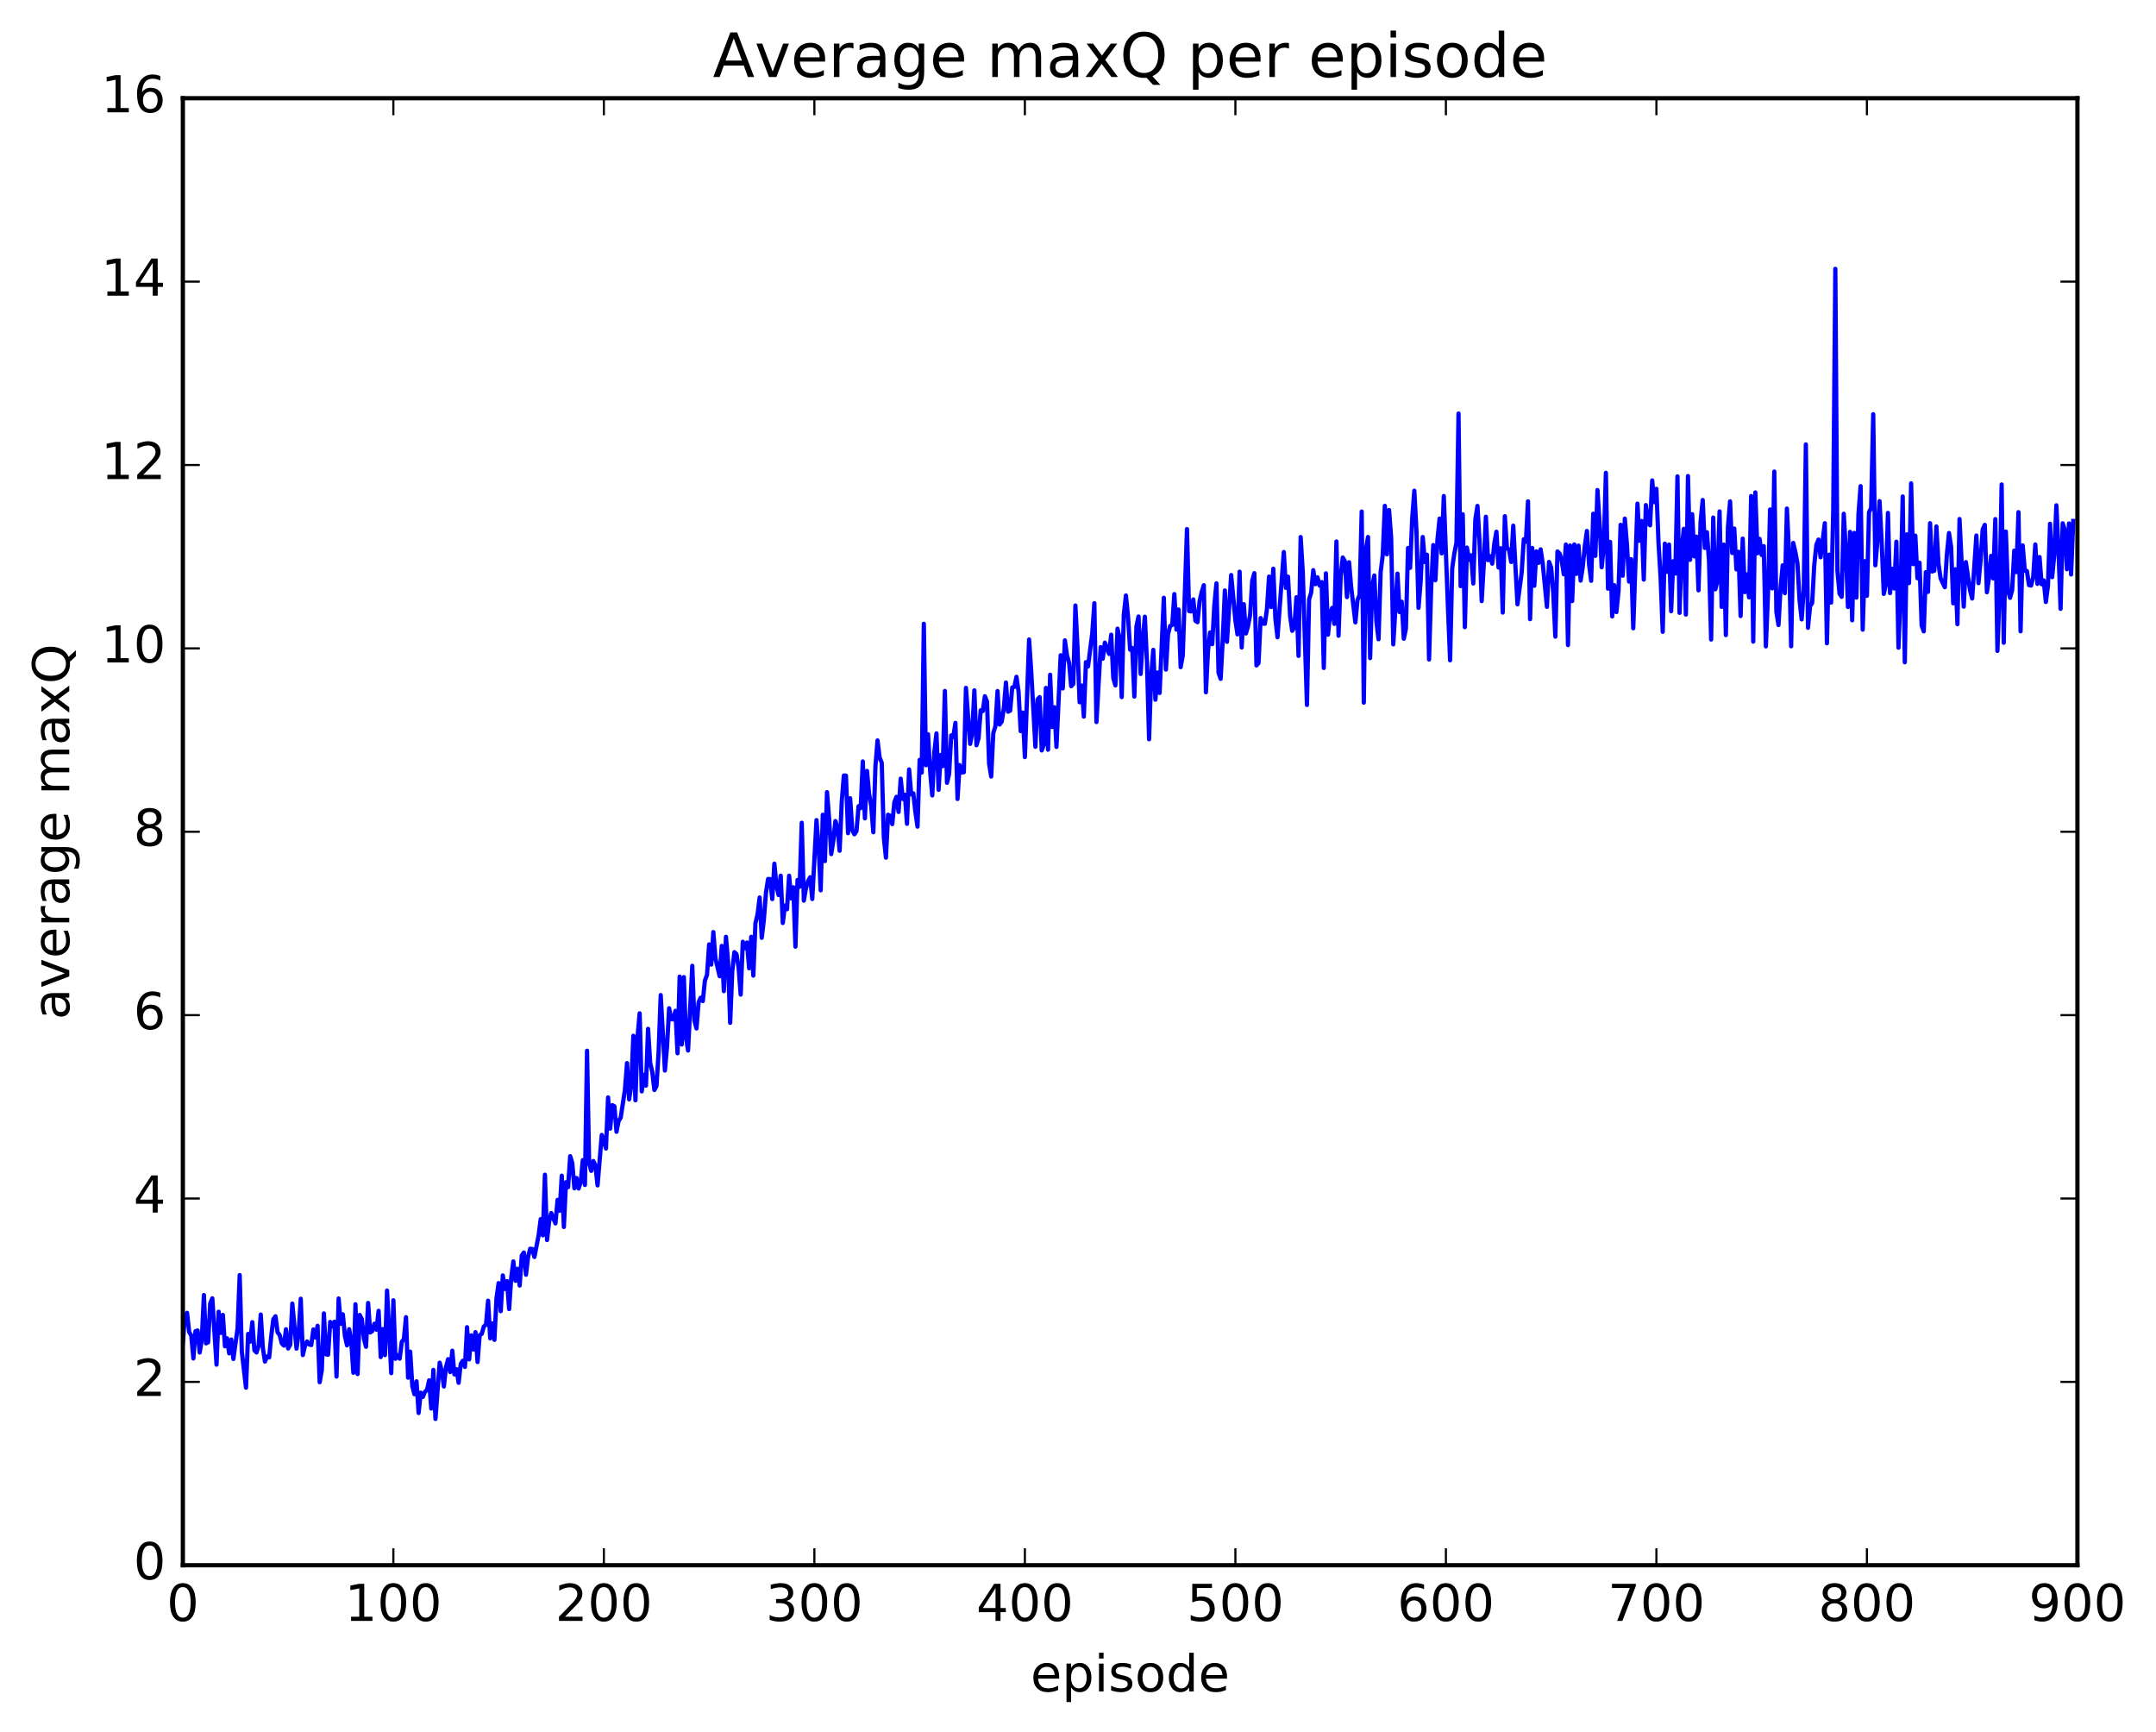 <?xml version="1.0" encoding="utf-8" standalone="no"?>
<!DOCTYPE svg PUBLIC "-//W3C//DTD SVG 1.1//EN"
  "http://www.w3.org/Graphics/SVG/1.1/DTD/svg11.dtd">
<!-- Created with matplotlib (http://matplotlib.org/) -->
<svg height="408pt" version="1.1" viewBox="0 0 508 408" width="508pt" xmlns="http://www.w3.org/2000/svg" xmlns:xlink="http://www.w3.org/1999/xlink">
 <defs>
  <style type="text/css">
*{stroke-linecap:butt;stroke-linejoin:round;stroke-miterlimit:100000;}
  </style>
 </defs>
 <g id="figure_1">
  <g id="patch_1">
   <path d="M 0 408.169 
L 508.136 408.169 
L 508.136 0 
L 0 0 
z
" style="fill:#ffffff;"/>
  </g>
  <g id="axes_1">
   <g id="patch_2">
    <path d="M 43.084 368.742 
L 489.484 368.742 
L 489.484 23.142 
L 43.084 23.142 
z
" style="fill:#ffffff;"/>
   </g>
   <g id="line2d_1">
    <path clip-path="url(#pbf29f3b630)" d="M 43.084 316.364 
L 43.58 309.959 
L 44.076 309.282 
L 44.572 313.789 
L 45.068 314.629 
L 45.564 320.016 
L 46.06 313.602 
L 46.556 313.443 
L 47.052 318.622 
L 47.548 315.549 
L 48.044 305.084 
L 48.54 316.47 
L 49.036 316.227 
L 49.532 307.076 
L 50.028 305.86 
L 51.02 321.485 
L 51.516 309.016 
L 52.012 314.009 
L 52.508 309.763 
L 53.004 317.156 
L 53.5 315.281 
L 53.996 318.825 
L 54.492 315.565 
L 54.988 320.141 
L 55.98 312.934 
L 56.476 300.391 
L 56.972 318.394 
L 57.964 326.909 
L 58.46 314.243 
L 58.956 316.06 
L 59.452 311.472 
L 59.948 318.13 
L 60.444 318.622 
L 60.94 316.99 
L 61.436 309.677 
L 61.932 317.533 
L 62.428 320.758 
L 62.924 319.564 
L 63.42 319.788 
L 63.916 314.688 
L 64.412 310.777 
L 64.908 310.088 
L 65.404 313.858 
L 65.9 314.52 
L 66.396 316.493 
L 66.892 316.998 
L 67.388 313.149 
L 67.884 317.672 
L 68.38 316.797 
L 68.876 307.095 
L 69.868 317.714 
L 70.364 314.06 
L 70.86 305.956 
L 71.356 319.225 
L 71.852 317.097 
L 72.348 316.02 
L 72.844 316.715 
L 73.34 316.874 
L 73.836 313.196 
L 74.332 315.078 
L 74.828 312.338 
L 75.324 325.62 
L 75.82 322.809 
L 76.316 309.419 
L 76.812 319.063 
L 77.308 319.132 
L 77.804 311.42 
L 78.3 312.49 
L 78.796 311.379 
L 79.292 324.292 
L 79.788 305.897 
L 80.284 311.858 
L 80.78 309.628 
L 81.276 314.799 
L 81.772 316.947 
L 82.268 313.137 
L 82.764 316.128 
L 83.26 323.399 
L 83.756 307.257 
L 84.252 323.713 
L 84.748 309.773 
L 85.244 310.736 
L 85.74 315.331 
L 86.236 317.277 
L 86.732 306.945 
L 87.228 313.91 
L 87.724 313.571 
L 88.22 311.842 
L 88.716 313.254 
L 89.212 308.806 
L 89.708 319.7 
L 90.204 313.113 
L 90.7 319.245 
L 91.196 304.028 
L 92.188 323.488 
L 92.684 306.318 
L 93.18 320.099 
L 93.676 319.233 
L 94.172 320.075 
L 94.668 316.128 
L 95.164 315.454 
L 95.66 310.305 
L 96.156 324.555 
L 96.652 318.427 
L 97.148 326.544 
L 97.644 328.448 
L 98.14 325.408 
L 98.636 332.87 
L 99.132 328.08 
L 99.628 329.099 
L 100.124 327.894 
L 100.62 327.415 
L 101.116 325.17 
L 101.612 331.83 
L 102.108 322.721 
L 102.604 334.272 
L 103.596 321.021 
L 104.092 322.934 
L 104.588 326.636 
L 105.084 322.058 
L 105.58 320.2 
L 106.076 323.223 
L 106.572 318.199 
L 107.068 323.785 
L 107.564 322.566 
L 108.06 325.764 
L 108.556 321.319 
L 109.052 320.562 
L 109.548 322.02 
L 110.044 312.662 
L 110.54 320.25 
L 111.036 314.579 
L 111.532 317.914 
L 112.028 313.821 
L 112.524 320.868 
L 113.02 314.54 
L 113.516 314.218 
L 114.012 312.468 
L 114.508 312.085 
L 115.004 306.417 
L 115.5 315.288 
L 115.996 311.752 
L 116.492 315.64 
L 116.988 305.83 
L 117.484 302.27 
L 117.98 308.89 
L 118.476 300.471 
L 118.972 303.655 
L 119.468 301.811 
L 119.964 308.383 
L 120.46 300.969 
L 120.956 297.169 
L 121.452 301.737 
L 121.948 298.907 
L 122.444 302.854 
L 122.94 295.758 
L 123.436 295.066 
L 123.932 300.301 
L 124.428 296.094 
L 124.924 294.18 
L 125.42 294.246 
L 125.916 296.116 
L 126.908 291.031 
L 127.404 287.199 
L 127.9 291.023 
L 128.396 276.741 
L 128.892 292.135 
L 129.388 287.759 
L 129.884 285.774 
L 130.876 288.212 
L 131.372 282.667 
L 131.868 285.235 
L 132.364 276.973 
L 132.86 289.052 
L 133.356 278.507 
L 133.852 279.673 
L 134.348 272.371 
L 134.844 274.016 
L 135.34 279.94 
L 135.836 277.514 
L 136.332 279.991 
L 136.828 278.477 
L 137.324 273.311 
L 137.82 279.163 
L 138.316 247.534 
L 138.812 274.029 
L 139.308 275.836 
L 139.804 273.51 
L 140.3 274.602 
L 140.796 279.252 
L 141.788 267.369 
L 142.284 268.739 
L 142.78 270.571 
L 143.276 258.527 
L 143.772 265.889 
L 144.268 260.346 
L 144.764 260.614 
L 145.26 266.627 
L 145.756 264.11 
L 146.252 263.289 
L 147.244 256.761 
L 147.74 250.447 
L 148.236 258.988 
L 148.732 255.728 
L 149.228 244.003 
L 149.724 259.209 
L 150.22 244.193 
L 150.716 238.723 
L 151.212 257.114 
L 151.708 253.199 
L 152.204 255.755 
L 152.7 242.376 
L 153.196 250.382 
L 153.692 252.549 
L 154.188 256.78 
L 154.684 255.845 
L 155.18 247.893 
L 155.676 234.423 
L 156.668 252.194 
L 157.164 246.621 
L 157.66 237.518 
L 158.156 240.126 
L 158.652 240.123 
L 159.148 238.135 
L 159.644 248.128 
L 160.14 230.072 
L 160.636 246.063 
L 161.132 230.185 
L 161.628 244.389 
L 162.124 247.486 
L 163.116 227.523 
L 163.612 240.403 
L 164.108 242.284 
L 164.604 236.097 
L 165.1 235.031 
L 165.596 235.835 
L 166.092 231 
L 166.588 229.659 
L 167.084 222.48 
L 167.58 227.24 
L 168.076 219.575 
L 168.572 225.747 
L 169.564 229.981 
L 170.06 222.831 
L 170.556 233.5 
L 171.052 220.691 
L 171.548 226.501 
L 172.044 240.962 
L 172.54 228.794 
L 173.036 224.309 
L 173.532 224.772 
L 174.028 227.945 
L 174.524 234.308 
L 175.02 221.856 
L 175.516 223.366 
L 176.012 222.037 
L 176.508 228.111 
L 177.004 220.703 
L 177.5 229.832 
L 177.996 217.492 
L 178.492 215.423 
L 178.988 211.438 
L 179.484 220.928 
L 179.98 216.688 
L 180.476 210.307 
L 180.972 207.075 
L 181.468 207.096 
L 181.964 211.804 
L 182.46 203.465 
L 182.956 208.701 
L 183.452 210.862 
L 183.948 206.287 
L 184.444 217.441 
L 184.94 213.325 
L 185.436 214.206 
L 185.932 206.301 
L 186.428 211.648 
L 186.924 209.026 
L 187.42 223.015 
L 187.916 207.299 
L 188.412 208.897 
L 188.908 193.829 
L 189.404 212.173 
L 189.9 209.253 
L 190.396 207.567 
L 190.892 206.658 
L 191.388 211.788 
L 192.38 193.201 
L 192.876 199.391 
L 193.372 209.744 
L 193.868 191.933 
L 194.364 202.859 
L 194.86 186.61 
L 195.356 192.823 
L 195.852 201.211 
L 196.348 198.094 
L 196.844 193.424 
L 197.34 195.068 
L 197.836 200.423 
L 198.332 188.903 
L 198.828 182.697 
L 199.324 182.718 
L 199.82 196.277 
L 200.316 188.047 
L 200.812 195.563 
L 201.308 196.54 
L 201.804 195.814 
L 202.3 189.922 
L 202.796 190.377 
L 203.292 179.379 
L 203.788 192.787 
L 204.284 181.613 
L 204.78 187.06 
L 205.276 189.868 
L 205.772 196.061 
L 206.268 180.585 
L 206.764 174.43 
L 207.26 178.494 
L 207.756 179.697 
L 208.252 197.332 
L 208.748 202.048 
L 209.244 191.935 
L 209.74 192.191 
L 210.236 194.151 
L 210.732 188.973 
L 211.228 187.724 
L 211.724 191.282 
L 212.22 183.439 
L 212.716 188.216 
L 213.212 187.225 
L 213.708 194.075 
L 214.204 181.259 
L 214.7 187.141 
L 215.196 186.903 
L 215.692 191.348 
L 216.188 194.744 
L 216.684 179.007 
L 217.18 181.992 
L 217.676 146.955 
L 218.172 180.27 
L 218.668 172.982 
L 219.164 181.799 
L 219.66 187.386 
L 220.156 177.16 
L 220.652 172.766 
L 221.148 186.066 
L 221.644 177.866 
L 222.14 180.495 
L 222.636 162.78 
L 223.132 184.417 
L 223.628 182.359 
L 224.124 173.24 
L 224.62 173.637 
L 225.116 170.297 
L 225.612 188.225 
L 226.108 180.244 
L 226.604 181.984 
L 227.1 181.924 
L 227.596 162.044 
L 228.588 175.248 
L 229.084 172.58 
L 229.58 162.63 
L 230.076 175.564 
L 230.572 173.911 
L 231.068 167.337 
L 231.564 167.524 
L 232.06 164.02 
L 232.556 165.258 
L 233.052 179.881 
L 233.548 182.939 
L 234.044 172.697 
L 234.54 171.086 
L 235.036 162.802 
L 235.532 170.685 
L 236.028 169.994 
L 236.524 166.91 
L 237.02 160.789 
L 237.516 167.655 
L 238.012 167.413 
L 238.508 161.958 
L 239.004 161.824 
L 239.5 159.441 
L 239.996 162.958 
L 240.492 172.234 
L 240.988 167.859 
L 241.484 178.359 
L 242.476 150.652 
L 242.972 158.053 
L 243.964 175.925 
L 244.46 164.79 
L 244.956 164.218 
L 245.452 176.784 
L 245.948 175.403 
L 246.444 162.06 
L 246.94 176.613 
L 247.436 158.954 
L 247.932 171.257 
L 248.428 166.613 
L 248.924 175.959 
L 249.916 154.372 
L 250.412 162.181 
L 250.908 150.861 
L 251.404 154.39 
L 251.9 156.188 
L 252.396 161.664 
L 252.892 161.11 
L 253.388 142.645 
L 253.884 152.578 
L 254.38 165.436 
L 254.876 161.51 
L 255.372 168.822 
L 255.868 156.002 
L 256.364 157.004 
L 257.356 149.202 
L 257.852 142.101 
L 258.348 170.096 
L 259.34 152.461 
L 259.836 155.186 
L 260.332 151.395 
L 261.324 154.049 
L 261.82 149.524 
L 262.316 159.733 
L 262.812 161.464 
L 263.308 148.093 
L 263.804 150.34 
L 264.3 164.223 
L 264.796 144.798 
L 265.292 140.279 
L 265.788 145.266 
L 266.284 153.052 
L 266.78 152.66 
L 267.276 164.091 
L 267.772 147.533 
L 268.268 145.236 
L 268.764 158.773 
L 269.26 150.405 
L 269.756 145.288 
L 270.252 156.008 
L 270.748 174.158 
L 271.244 159.283 
L 271.74 153.095 
L 272.236 164.841 
L 272.732 158.437 
L 273.228 163.248 
L 274.22 140.824 
L 274.716 157.735 
L 275.212 149.428 
L 275.708 147.461 
L 276.204 147.223 
L 276.7 139.956 
L 277.196 148.327 
L 277.692 143.589 
L 278.188 157.166 
L 278.684 154.427 
L 279.676 124.637 
L 280.172 143.962 
L 280.668 144.04 
L 281.164 141.218 
L 281.66 146.231 
L 282.156 146.575 
L 282.652 141.621 
L 283.148 139.467 
L 283.644 137.862 
L 284.14 163.083 
L 284.636 153.195 
L 285.132 148.994 
L 285.628 151.744 
L 286.124 142.562 
L 286.62 137.431 
L 287.116 158.484 
L 287.612 159.929 
L 288.108 150.655 
L 288.604 139.104 
L 289.1 151.207 
L 290.092 135.466 
L 291.084 146.132 
L 291.58 149.451 
L 292.076 134.679 
L 292.572 152.534 
L 293.068 142.333 
L 293.564 149.233 
L 294.06 147.514 
L 294.556 144.857 
L 295.052 136.804 
L 295.548 135.027 
L 296.044 156.77 
L 296.54 156.189 
L 297.036 145.597 
L 297.532 146.885 
L 298.028 146.958 
L 298.524 143.462 
L 299.02 135.832 
L 299.516 143.003 
L 300.012 133.977 
L 300.508 145.725 
L 301.004 150.129 
L 302.492 130.046 
L 302.988 138.477 
L 303.484 135.857 
L 303.98 145.123 
L 304.476 148.609 
L 304.972 147.746 
L 305.468 140.699 
L 305.964 154.518 
L 306.46 126.521 
L 306.956 134.617 
L 307.948 166.076 
L 308.444 141.252 
L 308.94 139.587 
L 309.436 134.325 
L 309.932 137.615 
L 310.428 136.005 
L 310.924 137.948 
L 311.42 137.138 
L 311.916 157.358 
L 312.412 135.065 
L 312.908 149.523 
L 313.404 144.53 
L 313.9 143.203 
L 314.396 146.972 
L 314.892 127.564 
L 315.388 149.764 
L 315.884 135.874 
L 316.38 131.338 
L 316.876 132.205 
L 317.372 140.665 
L 317.868 132.452 
L 318.364 138.301 
L 319.356 146.624 
L 319.852 141.375 
L 320.348 140.151 
L 320.844 120.5 
L 321.34 165.529 
L 321.836 129.43 
L 322.332 126.502 
L 322.828 155.041 
L 323.324 138.172 
L 323.82 135.577 
L 324.316 146.519 
L 324.812 150.594 
L 325.308 134.81 
L 325.804 130.736 
L 326.3 119.172 
L 326.796 130.596 
L 327.292 120.147 
L 327.788 126.713 
L 328.284 151.801 
L 329.276 135.137 
L 329.772 144.186 
L 330.268 141.756 
L 330.764 150.476 
L 331.26 148.132 
L 331.756 129.104 
L 332.252 133.78 
L 332.748 122.086 
L 333.244 115.599 
L 333.74 124.89 
L 334.236 143.19 
L 334.732 136.97 
L 335.228 126.512 
L 335.724 132.398 
L 336.22 130.682 
L 336.716 155.362 
L 337.212 138.57 
L 337.708 128.405 
L 338.204 136.69 
L 338.7 127.073 
L 339.196 122.164 
L 339.692 130.37 
L 340.188 116.856 
L 341.18 143.454 
L 341.676 155.55 
L 342.172 133.86 
L 342.668 130.365 
L 343.164 127.924 
L 343.66 97.418 
L 344.156 138.074 
L 344.652 121.149 
L 345.148 147.749 
L 345.644 129.006 
L 346.14 131.883 
L 346.636 130.828 
L 347.132 137.46 
L 347.628 122.339 
L 348.124 119.187 
L 348.62 127.739 
L 349.116 141.61 
L 349.612 132.913 
L 350.108 121.742 
L 350.604 131.961 
L 351.1 131.026 
L 351.596 132.792 
L 352.092 128.061 
L 352.588 125.262 
L 353.084 133.694 
L 353.58 129.165 
L 354.076 144.305 
L 354.572 121.604 
L 355.068 129.109 
L 355.564 129.523 
L 356.06 132.401 
L 356.556 123.838 
L 357.548 142.369 
L 358.54 134.903 
L 359.036 127.043 
L 359.532 127.631 
L 360.028 118.102 
L 360.524 145.862 
L 361.02 129.084 
L 361.516 137.993 
L 362.012 129.892 
L 362.508 132.613 
L 363.004 129.422 
L 363.5 132.754 
L 364.492 142.966 
L 364.988 132.377 
L 365.484 133.701 
L 365.98 139.721 
L 366.476 149.986 
L 366.972 129.917 
L 367.468 130.391 
L 367.964 132.007 
L 368.46 135.286 
L 368.956 128.275 
L 369.452 151.966 
L 369.948 128.513 
L 370.444 141.593 
L 370.94 128.265 
L 371.436 135.202 
L 371.932 128.535 
L 372.428 136.783 
L 372.924 133.544 
L 373.42 128.601 
L 373.916 125.085 
L 374.412 132.913 
L 374.908 136.828 
L 375.404 121.022 
L 375.9 130.95 
L 376.396 115.448 
L 376.892 123.257 
L 377.388 133.634 
L 377.884 128.755 
L 378.38 111.383 
L 378.876 138.686 
L 379.372 127.663 
L 379.868 145.215 
L 380.364 137.856 
L 380.86 144.198 
L 381.356 139.261 
L 381.852 123.635 
L 382.348 135.615 
L 382.844 122.176 
L 383.34 128.305 
L 383.836 137.01 
L 384.332 131.738 
L 384.828 148.014 
L 385.82 118.65 
L 386.316 127.406 
L 386.812 122.747 
L 387.308 136.536 
L 387.804 118.985 
L 388.3 123.135 
L 388.796 123.759 
L 389.292 113.188 
L 389.788 118.296 
L 390.284 115.165 
L 390.78 127.833 
L 391.276 136.123 
L 391.772 148.844 
L 392.268 128.068 
L 392.764 134.697 
L 393.26 128.286 
L 393.756 143.996 
L 394.252 132.218 
L 394.748 135.116 
L 395.244 112.228 
L 395.74 144.375 
L 396.236 129.386 
L 396.732 124.582 
L 397.228 144.78 
L 397.724 112.149 
L 398.22 131.885 
L 398.716 121.133 
L 399.212 131.069 
L 399.708 126.431 
L 400.204 139.07 
L 400.7 122.818 
L 401.196 117.793 
L 401.692 129.085 
L 402.188 125.382 
L 402.684 132.245 
L 403.18 150.665 
L 403.676 121.932 
L 404.172 138.827 
L 404.668 136.809 
L 405.164 120.477 
L 405.66 142.967 
L 406.156 128.302 
L 406.652 149.614 
L 407.148 124.122 
L 407.644 118.12 
L 408.14 130.279 
L 408.636 124.512 
L 409.132 134.135 
L 409.628 129.984 
L 410.124 145.126 
L 410.62 126.893 
L 411.116 139.491 
L 411.612 135.311 
L 412.108 140.719 
L 412.604 116.866 
L 413.1 151.145 
L 413.596 116.003 
L 414.092 130.348 
L 414.588 126.945 
L 415.084 130.749 
L 415.58 128.658 
L 416.076 152.272 
L 416.572 140.067 
L 417.068 120.019 
L 417.564 138.613 
L 418.06 111.092 
L 418.556 144.2 
L 419.052 147.242 
L 419.548 138.328 
L 420.044 133.176 
L 420.54 139.733 
L 421.036 119.8 
L 421.532 130.416 
L 422.028 152.25 
L 422.524 127.903 
L 423.02 130.022 
L 423.516 132.711 
L 424.012 141.316 
L 424.508 145.928 
L 425.004 138.919 
L 425.5 104.702 
L 425.996 147.893 
L 426.492 142.819 
L 426.988 142.051 
L 427.484 133.029 
L 427.98 128.345 
L 428.476 127.12 
L 428.972 131.291 
L 429.964 123.257 
L 430.46 151.546 
L 430.956 130.68 
L 431.452 141.958 
L 431.948 120.424 
L 432.444 63.335 
L 432.94 134.496 
L 433.436 139.849 
L 433.932 140.606 
L 434.428 121.033 
L 434.924 129.653 
L 435.42 142.986 
L 435.916 125.296 
L 436.412 146.135 
L 436.908 125.548 
L 437.404 140.777 
L 437.9 121.114 
L 438.396 114.524 
L 438.892 148.334 
L 439.388 132.205 
L 439.884 140.354 
L 440.38 120.701 
L 440.876 119.658 
L 441.372 97.577 
L 441.868 133.175 
L 442.364 127.465 
L 442.86 118.057 
L 443.356 127.502 
L 443.852 139.904 
L 444.348 137.695 
L 444.844 120.83 
L 445.34 139.728 
L 445.836 133.989 
L 446.332 138.634 
L 446.828 127.617 
L 447.324 152.586 
L 447.82 139.585 
L 448.316 116.955 
L 448.812 156.018 
L 449.308 125.878 
L 449.804 137.361 
L 450.3 113.867 
L 450.796 132.9 
L 451.292 126.197 
L 451.788 136.226 
L 452.284 132.566 
L 452.78 147.341 
L 453.276 148.738 
L 453.772 134.791 
L 454.268 139.443 
L 454.764 123.257 
L 455.26 134.626 
L 455.756 134.446 
L 456.252 124.017 
L 456.748 132.798 
L 457.244 136.236 
L 458.236 138.336 
L 458.732 130.589 
L 459.228 125.568 
L 459.724 128.819 
L 460.22 142.136 
L 460.716 134.118 
L 461.212 147.042 
L 461.708 122.276 
L 462.7 142.921 
L 463.196 132.421 
L 464.188 139.109 
L 464.684 140.999 
L 465.676 126.158 
L 466.172 137.382 
L 466.668 132.05 
L 467.164 124.712 
L 467.66 123.642 
L 468.156 139.52 
L 468.652 136.084 
L 469.148 130.957 
L 469.644 136.267 
L 470.14 122.289 
L 470.636 153.339 
L 471.132 139.468 
L 471.628 114.132 
L 472.124 151.424 
L 472.62 125.228 
L 473.116 139.062 
L 473.612 140.844 
L 474.108 139.005 
L 474.604 129.722 
L 475.1 134.782 
L 475.596 120.654 
L 476.092 148.717 
L 476.588 128.488 
L 477.084 134.435 
L 477.58 134.518 
L 478.076 137.845 
L 478.572 137.935 
L 479.068 135.913 
L 479.564 128.268 
L 480.06 137.542 
L 480.556 131.229 
L 481.052 137.641 
L 481.548 136.742 
L 482.044 141.814 
L 482.54 137.97 
L 483.036 123.389 
L 483.532 135.965 
L 484.028 130.744 
L 484.524 119.046 
L 485.02 129.581 
L 485.516 143.428 
L 486.012 123.279 
L 486.508 124.827 
L 487.004 134.1 
L 487.5 123.323 
L 487.996 135.337 
L 488.492 122.725 
L 488.492 122.725 
" style="fill:none;stroke:#0000ff;stroke-linecap:square;"/>
   </g>
   <g id="patch_3">
    <path d="M 489.484 368.742 
L 489.484 23.142 
" style="fill:none;stroke:#000000;stroke-linecap:square;stroke-linejoin:miter;"/>
   </g>
   <g id="patch_4">
    <path d="M 43.084 368.742 
L 489.484 368.742 
" style="fill:none;stroke:#000000;stroke-linecap:square;stroke-linejoin:miter;"/>
   </g>
   <g id="patch_5">
    <path d="M 43.084 23.142 
L 489.484 23.142 
" style="fill:none;stroke:#000000;stroke-linecap:square;stroke-linejoin:miter;"/>
   </g>
   <g id="patch_6">
    <path d="M 43.084 368.742 
L 43.084 23.142 
" style="fill:none;stroke:#000000;stroke-linecap:square;stroke-linejoin:miter;"/>
   </g>
   <g id="matplotlib.axis_1">
    <g id="xtick_1">
     <g id="line2d_2">
      <defs>
       <path d="M 0 0 
L 0 -4 
" id="mbdd1ac9953" style="stroke:#000000;stroke-width:0.5;"/>
      </defs>
      <g>
       <use style="stroke:#000000;stroke-width:0.5;" x="43.084" xlink:href="#mbdd1ac9953" y="368.742"/>
      </g>
     </g>
     <g id="line2d_3">
      <defs>
       <path d="M 0 0 
L 0 4 
" id="m3077b9e765" style="stroke:#000000;stroke-width:0.5;"/>
      </defs>
      <g>
       <use style="stroke:#000000;stroke-width:0.5;" x="43.084" xlink:href="#m3077b9e765" y="23.142"/>
      </g>
     </g>
     <g id="text_1">
      <!-- 0 -->
      <defs>
       <path d="M 31.781 66.406 
Q 24.172 66.406 20.328 58.906 
Q 16.5 51.422 16.5 36.375 
Q 16.5 21.391 20.328 13.891 
Q 24.172 6.391 31.781 6.391 
Q 39.453 6.391 43.281 13.891 
Q 47.125 21.391 47.125 36.375 
Q 47.125 51.422 43.281 58.906 
Q 39.453 66.406 31.781 66.406 
M 31.781 74.219 
Q 44.047 74.219 50.516 64.516 
Q 56.984 54.828 56.984 36.375 
Q 56.984 17.969 50.516 8.266 
Q 44.047 -1.422 31.781 -1.422 
Q 19.531 -1.422 13.062 8.266 
Q 6.594 17.969 6.594 36.375 
Q 6.594 54.828 13.062 64.516 
Q 19.531 74.219 31.781 74.219 
" id="BitstreamVeraSans-Roman-30"/>
      </defs>
      <g transform="translate(39.266 381.86)scale(0.12 -0.12)">
       <use xlink:href="#BitstreamVeraSans-Roman-30"/>
      </g>
     </g>
    </g>
    <g id="xtick_2">
     <g id="line2d_4">
      <g>
       <use style="stroke:#000000;stroke-width:0.5;" x="92.684" xlink:href="#mbdd1ac9953" y="368.742"/>
      </g>
     </g>
     <g id="line2d_5">
      <g>
       <use style="stroke:#000000;stroke-width:0.5;" x="92.684" xlink:href="#m3077b9e765" y="23.142"/>
      </g>
     </g>
     <g id="text_2">
      <!-- 100 -->
      <defs>
       <path d="M 12.406 8.297 
L 28.516 8.297 
L 28.516 63.922 
L 10.984 60.406 
L 10.984 69.391 
L 28.422 72.906 
L 38.281 72.906 
L 38.281 8.297 
L 54.391 8.297 
L 54.391 0 
L 12.406 0 
z
" id="BitstreamVeraSans-Roman-31"/>
      </defs>
      <g transform="translate(81.231 381.86)scale(0.12 -0.12)">
       <use xlink:href="#BitstreamVeraSans-Roman-31"/>
       <use x="63.623" xlink:href="#BitstreamVeraSans-Roman-30"/>
       <use x="127.246" xlink:href="#BitstreamVeraSans-Roman-30"/>
      </g>
     </g>
    </g>
    <g id="xtick_3">
     <g id="line2d_6">
      <g>
       <use style="stroke:#000000;stroke-width:0.5;" x="142.284" xlink:href="#mbdd1ac9953" y="368.742"/>
      </g>
     </g>
     <g id="line2d_7">
      <g>
       <use style="stroke:#000000;stroke-width:0.5;" x="142.284" xlink:href="#m3077b9e765" y="23.142"/>
      </g>
     </g>
     <g id="text_3">
      <!-- 200 -->
      <defs>
       <path d="M 19.188 8.297 
L 53.609 8.297 
L 53.609 0 
L 7.328 0 
L 7.328 8.297 
Q 12.938 14.109 22.625 23.891 
Q 32.328 33.688 34.812 36.531 
Q 39.547 41.844 41.422 45.531 
Q 43.312 49.219 43.312 52.781 
Q 43.312 58.594 39.234 62.25 
Q 35.156 65.922 28.609 65.922 
Q 23.969 65.922 18.812 64.312 
Q 13.672 62.703 7.812 59.422 
L 7.812 69.391 
Q 13.766 71.781 18.938 73 
Q 24.125 74.219 28.422 74.219 
Q 39.75 74.219 46.484 68.547 
Q 53.219 62.891 53.219 53.422 
Q 53.219 48.922 51.531 44.891 
Q 49.859 40.875 45.406 35.406 
Q 44.188 33.984 37.641 27.219 
Q 31.109 20.453 19.188 8.297 
" id="BitstreamVeraSans-Roman-32"/>
      </defs>
      <g transform="translate(130.831 381.86)scale(0.12 -0.12)">
       <use xlink:href="#BitstreamVeraSans-Roman-32"/>
       <use x="63.623" xlink:href="#BitstreamVeraSans-Roman-30"/>
       <use x="127.246" xlink:href="#BitstreamVeraSans-Roman-30"/>
      </g>
     </g>
    </g>
    <g id="xtick_4">
     <g id="line2d_8">
      <g>
       <use style="stroke:#000000;stroke-width:0.5;" x="191.884" xlink:href="#mbdd1ac9953" y="368.742"/>
      </g>
     </g>
     <g id="line2d_9">
      <g>
       <use style="stroke:#000000;stroke-width:0.5;" x="191.884" xlink:href="#m3077b9e765" y="23.142"/>
      </g>
     </g>
     <g id="text_4">
      <!-- 300 -->
      <defs>
       <path d="M 40.578 39.312 
Q 47.656 37.797 51.625 33 
Q 55.609 28.219 55.609 21.188 
Q 55.609 10.406 48.188 4.484 
Q 40.766 -1.422 27.094 -1.422 
Q 22.516 -1.422 17.656 -0.516 
Q 12.797 0.391 7.625 2.203 
L 7.625 11.719 
Q 11.719 9.328 16.594 8.109 
Q 21.484 6.891 26.812 6.891 
Q 36.078 6.891 40.938 10.547 
Q 45.797 14.203 45.797 21.188 
Q 45.797 27.641 41.281 31.266 
Q 36.766 34.906 28.719 34.906 
L 20.219 34.906 
L 20.219 43.016 
L 29.109 43.016 
Q 36.375 43.016 40.234 45.922 
Q 44.094 48.828 44.094 54.297 
Q 44.094 59.906 40.109 62.906 
Q 36.141 65.922 28.719 65.922 
Q 24.656 65.922 20.016 65.031 
Q 15.375 64.156 9.812 62.312 
L 9.812 71.094 
Q 15.438 72.656 20.344 73.438 
Q 25.25 74.219 29.594 74.219 
Q 40.828 74.219 47.359 69.109 
Q 53.906 64.016 53.906 55.328 
Q 53.906 49.266 50.438 45.094 
Q 46.969 40.922 40.578 39.312 
" id="BitstreamVeraSans-Roman-33"/>
      </defs>
      <g transform="translate(180.431 381.86)scale(0.12 -0.12)">
       <use xlink:href="#BitstreamVeraSans-Roman-33"/>
       <use x="63.623" xlink:href="#BitstreamVeraSans-Roman-30"/>
       <use x="127.246" xlink:href="#BitstreamVeraSans-Roman-30"/>
      </g>
     </g>
    </g>
    <g id="xtick_5">
     <g id="line2d_10">
      <g>
       <use style="stroke:#000000;stroke-width:0.5;" x="241.484" xlink:href="#mbdd1ac9953" y="368.742"/>
      </g>
     </g>
     <g id="line2d_11">
      <g>
       <use style="stroke:#000000;stroke-width:0.5;" x="241.484" xlink:href="#m3077b9e765" y="23.142"/>
      </g>
     </g>
     <g id="text_5">
      <!-- 400 -->
      <defs>
       <path d="M 37.797 64.312 
L 12.891 25.391 
L 37.797 25.391 
z
M 35.203 72.906 
L 47.609 72.906 
L 47.609 25.391 
L 58.016 25.391 
L 58.016 17.188 
L 47.609 17.188 
L 47.609 0 
L 37.797 0 
L 37.797 17.188 
L 4.891 17.188 
L 4.891 26.703 
z
" id="BitstreamVeraSans-Roman-34"/>
      </defs>
      <g transform="translate(230.031 381.86)scale(0.12 -0.12)">
       <use xlink:href="#BitstreamVeraSans-Roman-34"/>
       <use x="63.623" xlink:href="#BitstreamVeraSans-Roman-30"/>
       <use x="127.246" xlink:href="#BitstreamVeraSans-Roman-30"/>
      </g>
     </g>
    </g>
    <g id="xtick_6">
     <g id="line2d_12">
      <g>
       <use style="stroke:#000000;stroke-width:0.5;" x="291.084" xlink:href="#mbdd1ac9953" y="368.742"/>
      </g>
     </g>
     <g id="line2d_13">
      <g>
       <use style="stroke:#000000;stroke-width:0.5;" x="291.084" xlink:href="#m3077b9e765" y="23.142"/>
      </g>
     </g>
     <g id="text_6">
      <!-- 500 -->
      <defs>
       <path d="M 10.797 72.906 
L 49.516 72.906 
L 49.516 64.594 
L 19.828 64.594 
L 19.828 46.734 
Q 21.969 47.469 24.109 47.828 
Q 26.266 48.188 28.422 48.188 
Q 40.625 48.188 47.75 41.5 
Q 54.891 34.812 54.891 23.391 
Q 54.891 11.625 47.562 5.094 
Q 40.234 -1.422 26.906 -1.422 
Q 22.312 -1.422 17.547 -0.641 
Q 12.797 0.141 7.719 1.703 
L 7.719 11.625 
Q 12.109 9.234 16.797 8.062 
Q 21.484 6.891 26.703 6.891 
Q 35.156 6.891 40.078 11.328 
Q 45.016 15.766 45.016 23.391 
Q 45.016 31 40.078 35.438 
Q 35.156 39.891 26.703 39.891 
Q 22.75 39.891 18.812 39.016 
Q 14.891 38.141 10.797 36.281 
z
" id="BitstreamVeraSans-Roman-35"/>
      </defs>
      <g transform="translate(279.631 381.86)scale(0.12 -0.12)">
       <use xlink:href="#BitstreamVeraSans-Roman-35"/>
       <use x="63.623" xlink:href="#BitstreamVeraSans-Roman-30"/>
       <use x="127.246" xlink:href="#BitstreamVeraSans-Roman-30"/>
      </g>
     </g>
    </g>
    <g id="xtick_7">
     <g id="line2d_14">
      <g>
       <use style="stroke:#000000;stroke-width:0.5;" x="340.684" xlink:href="#mbdd1ac9953" y="368.742"/>
      </g>
     </g>
     <g id="line2d_15">
      <g>
       <use style="stroke:#000000;stroke-width:0.5;" x="340.684" xlink:href="#m3077b9e765" y="23.142"/>
      </g>
     </g>
     <g id="text_7">
      <!-- 600 -->
      <defs>
       <path d="M 33.016 40.375 
Q 26.375 40.375 22.484 35.828 
Q 18.609 31.297 18.609 23.391 
Q 18.609 15.531 22.484 10.953 
Q 26.375 6.391 33.016 6.391 
Q 39.656 6.391 43.531 10.953 
Q 47.406 15.531 47.406 23.391 
Q 47.406 31.297 43.531 35.828 
Q 39.656 40.375 33.016 40.375 
M 52.594 71.297 
L 52.594 62.312 
Q 48.875 64.062 45.094 64.984 
Q 41.312 65.922 37.594 65.922 
Q 27.828 65.922 22.672 59.328 
Q 17.531 52.734 16.797 39.406 
Q 19.672 43.656 24.016 45.922 
Q 28.375 48.188 33.594 48.188 
Q 44.578 48.188 50.953 41.516 
Q 57.328 34.859 57.328 23.391 
Q 57.328 12.156 50.688 5.359 
Q 44.047 -1.422 33.016 -1.422 
Q 20.359 -1.422 13.672 8.266 
Q 6.984 17.969 6.984 36.375 
Q 6.984 53.656 15.188 63.938 
Q 23.391 74.219 37.203 74.219 
Q 40.922 74.219 44.703 73.484 
Q 48.484 72.75 52.594 71.297 
" id="BitstreamVeraSans-Roman-36"/>
      </defs>
      <g transform="translate(329.231 381.86)scale(0.12 -0.12)">
       <use xlink:href="#BitstreamVeraSans-Roman-36"/>
       <use x="63.623" xlink:href="#BitstreamVeraSans-Roman-30"/>
       <use x="127.246" xlink:href="#BitstreamVeraSans-Roman-30"/>
      </g>
     </g>
    </g>
    <g id="xtick_8">
     <g id="line2d_16">
      <g>
       <use style="stroke:#000000;stroke-width:0.5;" x="390.284" xlink:href="#mbdd1ac9953" y="368.742"/>
      </g>
     </g>
     <g id="line2d_17">
      <g>
       <use style="stroke:#000000;stroke-width:0.5;" x="390.284" xlink:href="#m3077b9e765" y="23.142"/>
      </g>
     </g>
     <g id="text_8">
      <!-- 700 -->
      <defs>
       <path d="M 8.203 72.906 
L 55.078 72.906 
L 55.078 68.703 
L 28.609 0 
L 18.312 0 
L 43.219 64.594 
L 8.203 64.594 
z
" id="BitstreamVeraSans-Roman-37"/>
      </defs>
      <g transform="translate(378.831 381.86)scale(0.12 -0.12)">
       <use xlink:href="#BitstreamVeraSans-Roman-37"/>
       <use x="63.623" xlink:href="#BitstreamVeraSans-Roman-30"/>
       <use x="127.246" xlink:href="#BitstreamVeraSans-Roman-30"/>
      </g>
     </g>
    </g>
    <g id="xtick_9">
     <g id="line2d_18">
      <g>
       <use style="stroke:#000000;stroke-width:0.5;" x="439.884" xlink:href="#mbdd1ac9953" y="368.742"/>
      </g>
     </g>
     <g id="line2d_19">
      <g>
       <use style="stroke:#000000;stroke-width:0.5;" x="439.884" xlink:href="#m3077b9e765" y="23.142"/>
      </g>
     </g>
     <g id="text_9">
      <!-- 800 -->
      <defs>
       <path d="M 31.781 34.625 
Q 24.75 34.625 20.719 30.859 
Q 16.703 27.094 16.703 20.516 
Q 16.703 13.922 20.719 10.156 
Q 24.75 6.391 31.781 6.391 
Q 38.812 6.391 42.859 10.172 
Q 46.922 13.969 46.922 20.516 
Q 46.922 27.094 42.891 30.859 
Q 38.875 34.625 31.781 34.625 
M 21.922 38.812 
Q 15.578 40.375 12.031 44.719 
Q 8.5 49.078 8.5 55.328 
Q 8.5 64.062 14.719 69.141 
Q 20.953 74.219 31.781 74.219 
Q 42.672 74.219 48.875 69.141 
Q 55.078 64.062 55.078 55.328 
Q 55.078 49.078 51.531 44.719 
Q 48 40.375 41.703 38.812 
Q 48.828 37.156 52.797 32.312 
Q 56.781 27.484 56.781 20.516 
Q 56.781 9.906 50.312 4.234 
Q 43.844 -1.422 31.781 -1.422 
Q 19.734 -1.422 13.25 4.234 
Q 6.781 9.906 6.781 20.516 
Q 6.781 27.484 10.781 32.312 
Q 14.797 37.156 21.922 38.812 
M 18.312 54.391 
Q 18.312 48.734 21.844 45.562 
Q 25.391 42.391 31.781 42.391 
Q 38.141 42.391 41.719 45.562 
Q 45.312 48.734 45.312 54.391 
Q 45.312 60.062 41.719 63.234 
Q 38.141 66.406 31.781 66.406 
Q 25.391 66.406 21.844 63.234 
Q 18.312 60.062 18.312 54.391 
" id="BitstreamVeraSans-Roman-38"/>
      </defs>
      <g transform="translate(428.431 381.86)scale(0.12 -0.12)">
       <use xlink:href="#BitstreamVeraSans-Roman-38"/>
       <use x="63.623" xlink:href="#BitstreamVeraSans-Roman-30"/>
       <use x="127.246" xlink:href="#BitstreamVeraSans-Roman-30"/>
      </g>
     </g>
    </g>
    <g id="xtick_10">
     <g id="line2d_20">
      <g>
       <use style="stroke:#000000;stroke-width:0.5;" x="489.484" xlink:href="#mbdd1ac9953" y="368.742"/>
      </g>
     </g>
     <g id="line2d_21">
      <g>
       <use style="stroke:#000000;stroke-width:0.5;" x="489.484" xlink:href="#m3077b9e765" y="23.142"/>
      </g>
     </g>
     <g id="text_10">
      <!-- 900 -->
      <defs>
       <path d="M 10.984 1.516 
L 10.984 10.5 
Q 14.703 8.734 18.5 7.812 
Q 22.312 6.891 25.984 6.891 
Q 35.75 6.891 40.891 13.453 
Q 46.047 20.016 46.781 33.406 
Q 43.953 29.203 39.594 26.953 
Q 35.25 24.703 29.984 24.703 
Q 19.047 24.703 12.672 31.312 
Q 6.297 37.938 6.297 49.422 
Q 6.297 60.641 12.938 67.422 
Q 19.578 74.219 30.609 74.219 
Q 43.266 74.219 49.922 64.516 
Q 56.594 54.828 56.594 36.375 
Q 56.594 19.141 48.406 8.859 
Q 40.234 -1.422 26.422 -1.422 
Q 22.703 -1.422 18.891 -0.688 
Q 15.094 0.047 10.984 1.516 
M 30.609 32.422 
Q 37.25 32.422 41.125 36.953 
Q 45.016 41.5 45.016 49.422 
Q 45.016 57.281 41.125 61.844 
Q 37.25 66.406 30.609 66.406 
Q 23.969 66.406 20.094 61.844 
Q 16.219 57.281 16.219 49.422 
Q 16.219 41.5 20.094 36.953 
Q 23.969 32.422 30.609 32.422 
" id="BitstreamVeraSans-Roman-39"/>
      </defs>
      <g transform="translate(478.031 381.86)scale(0.12 -0.12)">
       <use xlink:href="#BitstreamVeraSans-Roman-39"/>
       <use x="63.623" xlink:href="#BitstreamVeraSans-Roman-30"/>
       <use x="127.246" xlink:href="#BitstreamVeraSans-Roman-30"/>
      </g>
     </g>
    </g>
    <g id="text_11">
     <!-- episode -->
     <defs>
      <path d="M 56.203 29.594 
L 56.203 25.203 
L 14.891 25.203 
Q 15.484 15.922 20.484 11.062 
Q 25.484 6.203 34.422 6.203 
Q 39.594 6.203 44.453 7.469 
Q 49.312 8.734 54.109 11.281 
L 54.109 2.781 
Q 49.266 0.734 44.188 -0.344 
Q 39.109 -1.422 33.891 -1.422 
Q 20.797 -1.422 13.156 6.188 
Q 5.516 13.812 5.516 26.812 
Q 5.516 40.234 12.766 48.109 
Q 20.016 56 32.328 56 
Q 43.359 56 49.781 48.891 
Q 56.203 41.797 56.203 29.594 
M 47.219 32.234 
Q 47.125 39.594 43.094 43.984 
Q 39.062 48.391 32.422 48.391 
Q 24.906 48.391 20.391 44.141 
Q 15.875 39.891 15.188 32.172 
z
" id="BitstreamVeraSans-Roman-65"/>
      <path d="M 18.109 8.203 
L 18.109 -20.797 
L 9.078 -20.797 
L 9.078 54.688 
L 18.109 54.688 
L 18.109 46.391 
Q 20.953 51.266 25.266 53.625 
Q 29.594 56 35.594 56 
Q 45.562 56 51.781 48.094 
Q 58.016 40.188 58.016 27.297 
Q 58.016 14.406 51.781 6.484 
Q 45.562 -1.422 35.594 -1.422 
Q 29.594 -1.422 25.266 0.953 
Q 20.953 3.328 18.109 8.203 
M 48.688 27.297 
Q 48.688 37.203 44.609 42.844 
Q 40.531 48.484 33.406 48.484 
Q 26.266 48.484 22.188 42.844 
Q 18.109 37.203 18.109 27.297 
Q 18.109 17.391 22.188 11.75 
Q 26.266 6.109 33.406 6.109 
Q 40.531 6.109 44.609 11.75 
Q 48.688 17.391 48.688 27.297 
" id="BitstreamVeraSans-Roman-70"/>
      <path d="M 44.281 53.078 
L 44.281 44.578 
Q 40.484 46.531 36.375 47.5 
Q 32.281 48.484 27.875 48.484 
Q 21.188 48.484 17.844 46.438 
Q 14.5 44.391 14.5 40.281 
Q 14.5 37.156 16.891 35.375 
Q 19.281 33.594 26.516 31.984 
L 29.594 31.297 
Q 39.156 29.25 43.188 25.516 
Q 47.219 21.781 47.219 15.094 
Q 47.219 7.469 41.188 3.016 
Q 35.156 -1.422 24.609 -1.422 
Q 20.219 -1.422 15.453 -0.562 
Q 10.688 0.297 5.422 2 
L 5.422 11.281 
Q 10.406 8.688 15.234 7.391 
Q 20.062 6.109 24.812 6.109 
Q 31.156 6.109 34.562 8.281 
Q 37.984 10.453 37.984 14.406 
Q 37.984 18.062 35.516 20.016 
Q 33.062 21.969 24.703 23.781 
L 21.578 24.516 
Q 13.234 26.266 9.516 29.906 
Q 5.812 33.547 5.812 39.891 
Q 5.812 47.609 11.281 51.797 
Q 16.75 56 26.812 56 
Q 31.781 56 36.172 55.266 
Q 40.578 54.547 44.281 53.078 
" id="BitstreamVeraSans-Roman-73"/>
      <path d="M 9.422 54.688 
L 18.406 54.688 
L 18.406 0 
L 9.422 0 
z
M 9.422 75.984 
L 18.406 75.984 
L 18.406 64.594 
L 9.422 64.594 
z
" id="BitstreamVeraSans-Roman-69"/>
      <path d="M 30.609 48.391 
Q 23.391 48.391 19.188 42.75 
Q 14.984 37.109 14.984 27.297 
Q 14.984 17.484 19.156 11.844 
Q 23.344 6.203 30.609 6.203 
Q 37.797 6.203 41.984 11.859 
Q 46.188 17.531 46.188 27.297 
Q 46.188 37.016 41.984 42.703 
Q 37.797 48.391 30.609 48.391 
M 30.609 56 
Q 42.328 56 49.016 48.375 
Q 55.719 40.766 55.719 27.297 
Q 55.719 13.875 49.016 6.219 
Q 42.328 -1.422 30.609 -1.422 
Q 18.844 -1.422 12.172 6.219 
Q 5.516 13.875 5.516 27.297 
Q 5.516 40.766 12.172 48.375 
Q 18.844 56 30.609 56 
" id="BitstreamVeraSans-Roman-6f"/>
      <path d="M 45.406 46.391 
L 45.406 75.984 
L 54.391 75.984 
L 54.391 0 
L 45.406 0 
L 45.406 8.203 
Q 42.578 3.328 38.25 0.953 
Q 33.938 -1.422 27.875 -1.422 
Q 17.969 -1.422 11.734 6.484 
Q 5.516 14.406 5.516 27.297 
Q 5.516 40.188 11.734 48.094 
Q 17.969 56 27.875 56 
Q 33.938 56 38.25 53.625 
Q 42.578 51.266 45.406 46.391 
M 14.797 27.297 
Q 14.797 17.391 18.875 11.75 
Q 22.953 6.109 30.078 6.109 
Q 37.203 6.109 41.297 11.75 
Q 45.406 17.391 45.406 27.297 
Q 45.406 37.203 41.297 42.844 
Q 37.203 48.484 30.078 48.484 
Q 22.953 48.484 18.875 42.844 
Q 14.797 37.203 14.797 27.297 
" id="BitstreamVeraSans-Roman-64"/>
     </defs>
     <g transform="translate(242.818 398.474)scale(0.12 -0.12)">
      <use xlink:href="#BitstreamVeraSans-Roman-65"/>
      <use x="61.523" xlink:href="#BitstreamVeraSans-Roman-70"/>
      <use x="125.0" xlink:href="#BitstreamVeraSans-Roman-69"/>
      <use x="152.783" xlink:href="#BitstreamVeraSans-Roman-73"/>
      <use x="204.883" xlink:href="#BitstreamVeraSans-Roman-6f"/>
      <use x="266.064" xlink:href="#BitstreamVeraSans-Roman-64"/>
      <use x="329.541" xlink:href="#BitstreamVeraSans-Roman-65"/>
     </g>
    </g>
   </g>
   <g id="matplotlib.axis_2">
    <g id="ytick_1">
     <g id="line2d_22">
      <defs>
       <path d="M 0 0 
L 4 0 
" id="m2bd5b76357" style="stroke:#000000;stroke-width:0.5;"/>
      </defs>
      <g>
       <use style="stroke:#000000;stroke-width:0.5;" x="43.084" xlink:href="#m2bd5b76357" y="368.742"/>
      </g>
     </g>
     <g id="line2d_23">
      <defs>
       <path d="M 0 0 
L -4 0 
" id="m3a49cb299e" style="stroke:#000000;stroke-width:0.5;"/>
      </defs>
      <g>
       <use style="stroke:#000000;stroke-width:0.5;" x="489.484" xlink:href="#m3a49cb299e" y="368.742"/>
      </g>
     </g>
     <g id="text_12">
      <!-- 0 -->
      <g transform="translate(31.449 372.053)scale(0.12 -0.12)">
       <use xlink:href="#BitstreamVeraSans-Roman-30"/>
      </g>
     </g>
    </g>
    <g id="ytick_2">
     <g id="line2d_24">
      <g>
       <use style="stroke:#000000;stroke-width:0.5;" x="43.084" xlink:href="#m2bd5b76357" y="325.542"/>
      </g>
     </g>
     <g id="line2d_25">
      <g>
       <use style="stroke:#000000;stroke-width:0.5;" x="489.484" xlink:href="#m3a49cb299e" y="325.542"/>
      </g>
     </g>
     <g id="text_13">
      <!-- 2 -->
      <g transform="translate(31.449 328.853)scale(0.12 -0.12)">
       <use xlink:href="#BitstreamVeraSans-Roman-32"/>
      </g>
     </g>
    </g>
    <g id="ytick_3">
     <g id="line2d_26">
      <g>
       <use style="stroke:#000000;stroke-width:0.5;" x="43.084" xlink:href="#m2bd5b76357" y="282.342"/>
      </g>
     </g>
     <g id="line2d_27">
      <g>
       <use style="stroke:#000000;stroke-width:0.5;" x="489.484" xlink:href="#m3a49cb299e" y="282.342"/>
      </g>
     </g>
     <g id="text_14">
      <!-- 4 -->
      <g transform="translate(31.449 285.653)scale(0.12 -0.12)">
       <use xlink:href="#BitstreamVeraSans-Roman-34"/>
      </g>
     </g>
    </g>
    <g id="ytick_4">
     <g id="line2d_28">
      <g>
       <use style="stroke:#000000;stroke-width:0.5;" x="43.084" xlink:href="#m2bd5b76357" y="239.142"/>
      </g>
     </g>
     <g id="line2d_29">
      <g>
       <use style="stroke:#000000;stroke-width:0.5;" x="489.484" xlink:href="#m3a49cb299e" y="239.142"/>
      </g>
     </g>
     <g id="text_15">
      <!-- 6 -->
      <g transform="translate(31.449 242.453)scale(0.12 -0.12)">
       <use xlink:href="#BitstreamVeraSans-Roman-36"/>
      </g>
     </g>
    </g>
    <g id="ytick_5">
     <g id="line2d_30">
      <g>
       <use style="stroke:#000000;stroke-width:0.5;" x="43.084" xlink:href="#m2bd5b76357" y="195.942"/>
      </g>
     </g>
     <g id="line2d_31">
      <g>
       <use style="stroke:#000000;stroke-width:0.5;" x="489.484" xlink:href="#m3a49cb299e" y="195.942"/>
      </g>
     </g>
     <g id="text_16">
      <!-- 8 -->
      <g transform="translate(31.449 199.253)scale(0.12 -0.12)">
       <use xlink:href="#BitstreamVeraSans-Roman-38"/>
      </g>
     </g>
    </g>
    <g id="ytick_6">
     <g id="line2d_32">
      <g>
       <use style="stroke:#000000;stroke-width:0.5;" x="43.084" xlink:href="#m2bd5b76357" y="152.742"/>
      </g>
     </g>
     <g id="line2d_33">
      <g>
       <use style="stroke:#000000;stroke-width:0.5;" x="489.484" xlink:href="#m3a49cb299e" y="152.742"/>
      </g>
     </g>
     <g id="text_17">
      <!-- 10 -->
      <g transform="translate(23.814 156.053)scale(0.12 -0.12)">
       <use xlink:href="#BitstreamVeraSans-Roman-31"/>
       <use x="63.623" xlink:href="#BitstreamVeraSans-Roman-30"/>
      </g>
     </g>
    </g>
    <g id="ytick_7">
     <g id="line2d_34">
      <g>
       <use style="stroke:#000000;stroke-width:0.5;" x="43.084" xlink:href="#m2bd5b76357" y="109.542"/>
      </g>
     </g>
     <g id="line2d_35">
      <g>
       <use style="stroke:#000000;stroke-width:0.5;" x="489.484" xlink:href="#m3a49cb299e" y="109.542"/>
      </g>
     </g>
     <g id="text_18">
      <!-- 12 -->
      <g transform="translate(23.814 112.853)scale(0.12 -0.12)">
       <use xlink:href="#BitstreamVeraSans-Roman-31"/>
       <use x="63.623" xlink:href="#BitstreamVeraSans-Roman-32"/>
      </g>
     </g>
    </g>
    <g id="ytick_8">
     <g id="line2d_36">
      <g>
       <use style="stroke:#000000;stroke-width:0.5;" x="43.084" xlink:href="#m2bd5b76357" y="66.342"/>
      </g>
     </g>
     <g id="line2d_37">
      <g>
       <use style="stroke:#000000;stroke-width:0.5;" x="489.484" xlink:href="#m3a49cb299e" y="66.342"/>
      </g>
     </g>
     <g id="text_19">
      <!-- 14 -->
      <g transform="translate(23.814 69.653)scale(0.12 -0.12)">
       <use xlink:href="#BitstreamVeraSans-Roman-31"/>
       <use x="63.623" xlink:href="#BitstreamVeraSans-Roman-34"/>
      </g>
     </g>
    </g>
    <g id="ytick_9">
     <g id="line2d_38">
      <g>
       <use style="stroke:#000000;stroke-width:0.5;" x="43.084" xlink:href="#m2bd5b76357" y="23.142"/>
      </g>
     </g>
     <g id="line2d_39">
      <g>
       <use style="stroke:#000000;stroke-width:0.5;" x="489.484" xlink:href="#m3a49cb299e" y="23.142"/>
      </g>
     </g>
     <g id="text_20">
      <!-- 16 -->
      <g transform="translate(23.814 26.453)scale(0.12 -0.12)">
       <use xlink:href="#BitstreamVeraSans-Roman-31"/>
       <use x="63.623" xlink:href="#BitstreamVeraSans-Roman-36"/>
      </g>
     </g>
    </g>
    <g id="text_21">
     <!-- average maxQ -->
     <defs>
      <path d="M 54.891 54.688 
L 35.109 28.078 
L 55.906 0 
L 45.312 0 
L 29.391 21.484 
L 13.484 0 
L 2.875 0 
L 24.125 28.609 
L 4.688 54.688 
L 15.281 54.688 
L 29.781 35.203 
L 44.281 54.688 
z
" id="BitstreamVeraSans-Roman-78"/>
      <path d="M 52 44.188 
Q 55.375 50.25 60.062 53.125 
Q 64.75 56 71.094 56 
Q 79.641 56 84.281 50.016 
Q 88.922 44.047 88.922 33.016 
L 88.922 0 
L 79.891 0 
L 79.891 32.719 
Q 79.891 40.578 77.094 44.375 
Q 74.312 48.188 68.609 48.188 
Q 61.625 48.188 57.562 43.547 
Q 53.516 38.922 53.516 30.906 
L 53.516 0 
L 44.484 0 
L 44.484 32.719 
Q 44.484 40.625 41.703 44.406 
Q 38.922 48.188 33.109 48.188 
Q 26.219 48.188 22.156 43.531 
Q 18.109 38.875 18.109 30.906 
L 18.109 0 
L 9.078 0 
L 9.078 54.688 
L 18.109 54.688 
L 18.109 46.188 
Q 21.188 51.219 25.484 53.609 
Q 29.781 56 35.688 56 
Q 41.656 56 45.828 52.969 
Q 50 49.953 52 44.188 
" id="BitstreamVeraSans-Roman-6d"/>
      <path d="M 39.406 66.219 
Q 28.656 66.219 22.328 58.203 
Q 16.016 50.203 16.016 36.375 
Q 16.016 22.609 22.328 14.594 
Q 28.656 6.594 39.406 6.594 
Q 50.141 6.594 56.422 14.594 
Q 62.703 22.609 62.703 36.375 
Q 62.703 50.203 56.422 58.203 
Q 50.141 66.219 39.406 66.219 
M 53.219 1.312 
L 66.219 -12.891 
L 54.297 -12.891 
L 43.5 -1.219 
Q 41.891 -1.312 41.031 -1.359 
Q 40.188 -1.422 39.406 -1.422 
Q 24.031 -1.422 14.812 8.859 
Q 5.609 19.141 5.609 36.375 
Q 5.609 53.656 14.812 63.938 
Q 24.031 74.219 39.406 74.219 
Q 54.734 74.219 63.906 63.938 
Q 73.094 53.656 73.094 36.375 
Q 73.094 23.688 67.984 14.641 
Q 62.891 5.609 53.219 1.312 
" id="BitstreamVeraSans-Roman-51"/>
      <path d="M 2.984 54.688 
L 12.5 54.688 
L 29.594 8.797 
L 46.688 54.688 
L 56.203 54.688 
L 35.688 0 
L 23.484 0 
z
" id="BitstreamVeraSans-Roman-76"/>
      <path d="M 41.109 46.297 
Q 39.594 47.172 37.812 47.578 
Q 36.031 48 33.891 48 
Q 26.266 48 22.188 43.047 
Q 18.109 38.094 18.109 28.812 
L 18.109 0 
L 9.078 0 
L 9.078 54.688 
L 18.109 54.688 
L 18.109 46.188 
Q 20.953 51.172 25.484 53.578 
Q 30.031 56 36.531 56 
Q 37.453 56 38.578 55.875 
Q 39.703 55.766 41.062 55.516 
z
" id="BitstreamVeraSans-Roman-72"/>
      <path d="M 34.281 27.484 
Q 23.391 27.484 19.188 25 
Q 14.984 22.516 14.984 16.5 
Q 14.984 11.719 18.141 8.906 
Q 21.297 6.109 26.703 6.109 
Q 34.188 6.109 38.703 11.406 
Q 43.219 16.703 43.219 25.484 
L 43.219 27.484 
z
M 52.203 31.203 
L 52.203 0 
L 43.219 0 
L 43.219 8.297 
Q 40.141 3.328 35.547 0.953 
Q 30.953 -1.422 24.312 -1.422 
Q 15.922 -1.422 10.953 3.297 
Q 6 8.016 6 15.922 
Q 6 25.141 12.172 29.828 
Q 18.359 34.516 30.609 34.516 
L 43.219 34.516 
L 43.219 35.406 
Q 43.219 41.609 39.141 45 
Q 35.062 48.391 27.688 48.391 
Q 23 48.391 18.547 47.266 
Q 14.109 46.141 10.016 43.891 
L 10.016 52.203 
Q 14.938 54.109 19.578 55.047 
Q 24.219 56 28.609 56 
Q 40.484 56 46.344 49.844 
Q 52.203 43.703 52.203 31.203 
" id="BitstreamVeraSans-Roman-61"/>
      <path d="M 45.406 27.984 
Q 45.406 37.75 41.375 43.109 
Q 37.359 48.484 30.078 48.484 
Q 22.859 48.484 18.828 43.109 
Q 14.797 37.75 14.797 27.984 
Q 14.797 18.266 18.828 12.891 
Q 22.859 7.516 30.078 7.516 
Q 37.359 7.516 41.375 12.891 
Q 45.406 18.266 45.406 27.984 
M 54.391 6.781 
Q 54.391 -7.172 48.188 -13.984 
Q 42 -20.797 29.203 -20.797 
Q 24.469 -20.797 20.266 -20.094 
Q 16.062 -19.391 12.109 -17.922 
L 12.109 -9.188 
Q 16.062 -11.328 19.922 -12.344 
Q 23.781 -13.375 27.781 -13.375 
Q 36.625 -13.375 41.016 -8.766 
Q 45.406 -4.156 45.406 5.172 
L 45.406 9.625 
Q 42.625 4.781 38.281 2.391 
Q 33.938 0 27.875 0 
Q 17.828 0 11.672 7.656 
Q 5.516 15.328 5.516 27.984 
Q 5.516 40.672 11.672 48.328 
Q 17.828 56 27.875 56 
Q 33.938 56 38.281 53.609 
Q 42.625 51.219 45.406 46.391 
L 45.406 54.688 
L 54.391 54.688 
z
" id="BitstreamVeraSans-Roman-67"/>
      <path id="BitstreamVeraSans-Roman-20"/>
     </defs>
     <g transform="translate(16.318 240.209)rotate(-90.0)scale(0.12 -0.12)">
      <use xlink:href="#BitstreamVeraSans-Roman-61"/>
      <use x="61.279" xlink:href="#BitstreamVeraSans-Roman-76"/>
      <use x="120.459" xlink:href="#BitstreamVeraSans-Roman-65"/>
      <use x="181.982" xlink:href="#BitstreamVeraSans-Roman-72"/>
      <use x="223.096" xlink:href="#BitstreamVeraSans-Roman-61"/>
      <use x="284.375" xlink:href="#BitstreamVeraSans-Roman-67"/>
      <use x="347.852" xlink:href="#BitstreamVeraSans-Roman-65"/>
      <use x="409.375" xlink:href="#BitstreamVeraSans-Roman-20"/>
      <use x="441.162" xlink:href="#BitstreamVeraSans-Roman-6d"/>
      <use x="538.574" xlink:href="#BitstreamVeraSans-Roman-61"/>
      <use x="599.854" xlink:href="#BitstreamVeraSans-Roman-78"/>
      <use x="659.033" xlink:href="#BitstreamVeraSans-Roman-51"/>
     </g>
    </g>
   </g>
   <g id="text_22">
    <!-- Average maxQ per episode -->
    <defs>
     <path d="M 34.188 63.188 
L 20.797 26.906 
L 47.609 26.906 
z
M 28.609 72.906 
L 39.797 72.906 
L 67.578 0 
L 57.328 0 
L 50.688 18.703 
L 17.828 18.703 
L 11.188 0 
L 0.781 0 
z
" id="BitstreamVeraSans-Roman-41"/>
    </defs>
    <g transform="translate(167.96 18.142)scale(0.144 -0.144)">
     <use xlink:href="#BitstreamVeraSans-Roman-41"/>
     <use x="68.33" xlink:href="#BitstreamVeraSans-Roman-76"/>
     <use x="127.51" xlink:href="#BitstreamVeraSans-Roman-65"/>
     <use x="189.033" xlink:href="#BitstreamVeraSans-Roman-72"/>
     <use x="230.146" xlink:href="#BitstreamVeraSans-Roman-61"/>
     <use x="291.426" xlink:href="#BitstreamVeraSans-Roman-67"/>
     <use x="354.902" xlink:href="#BitstreamVeraSans-Roman-65"/>
     <use x="416.426" xlink:href="#BitstreamVeraSans-Roman-20"/>
     <use x="448.213" xlink:href="#BitstreamVeraSans-Roman-6d"/>
     <use x="545.625" xlink:href="#BitstreamVeraSans-Roman-61"/>
     <use x="606.904" xlink:href="#BitstreamVeraSans-Roman-78"/>
     <use x="666.084" xlink:href="#BitstreamVeraSans-Roman-51"/>
     <use x="744.795" xlink:href="#BitstreamVeraSans-Roman-20"/>
     <use x="776.582" xlink:href="#BitstreamVeraSans-Roman-70"/>
     <use x="840.059" xlink:href="#BitstreamVeraSans-Roman-65"/>
     <use x="901.582" xlink:href="#BitstreamVeraSans-Roman-72"/>
     <use x="942.695" xlink:href="#BitstreamVeraSans-Roman-20"/>
     <use x="974.482" xlink:href="#BitstreamVeraSans-Roman-65"/>
     <use x="1036.006" xlink:href="#BitstreamVeraSans-Roman-70"/>
     <use x="1099.482" xlink:href="#BitstreamVeraSans-Roman-69"/>
     <use x="1127.266" xlink:href="#BitstreamVeraSans-Roman-73"/>
     <use x="1179.365" xlink:href="#BitstreamVeraSans-Roman-6f"/>
     <use x="1240.547" xlink:href="#BitstreamVeraSans-Roman-64"/>
     <use x="1304.023" xlink:href="#BitstreamVeraSans-Roman-65"/>
    </g>
   </g>
  </g>
 </g>
 <defs>
  <clipPath id="pbf29f3b630">
   <rect height="345.6" width="446.4" x="43.084" y="23.142"/>
  </clipPath>
 </defs>
</svg>
